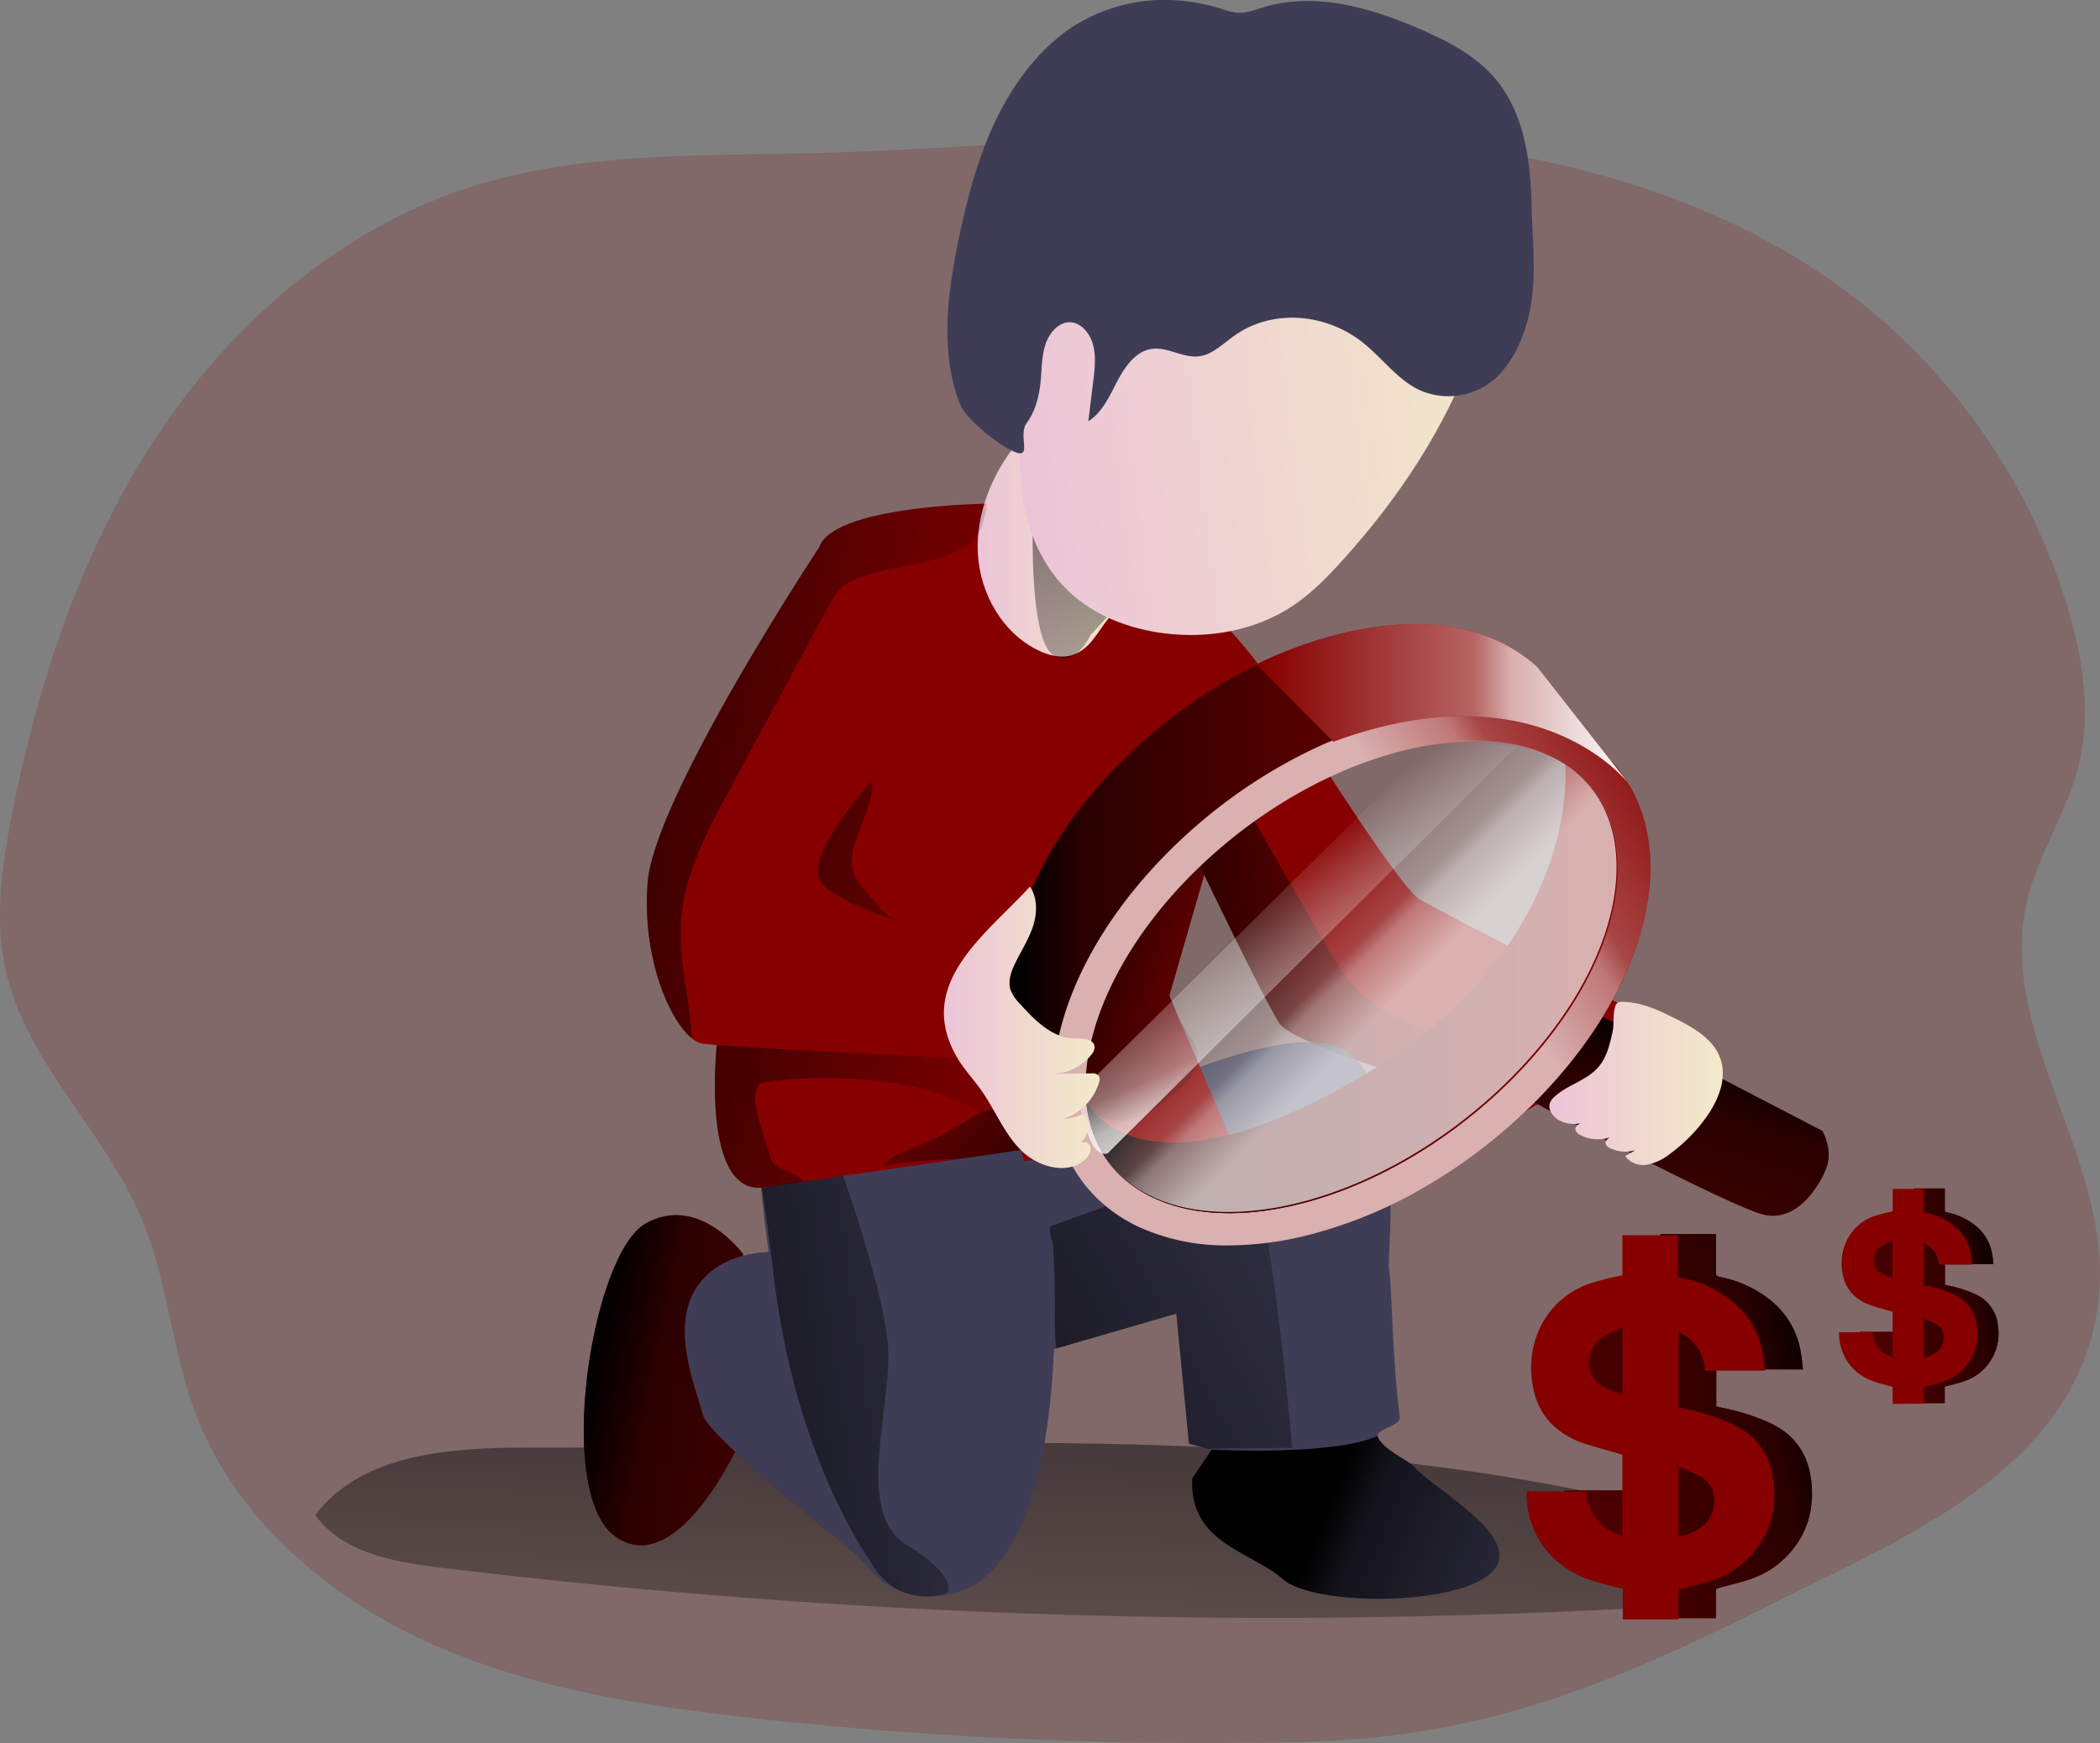 <svg id="Layer_1" data-name="Layer 1" xmlns="http://www.w3.org/2000/svg" xmlns:xlink="http://www.w3.org/1999/xlink" width="586.78" height="487.04" viewBox="0 0 586.78 487.04">
  <rect x="0" y="0" width="586.78" height="487.04" fill="#808080" stroke="none"/>
  <defs>
    <linearGradient id="linear-gradient" x1="292.76" y1="377.54" x2="285.08" y2="617.88" gradientUnits="userSpaceOnUse">
      <stop offset="0.01"/>
      <stop offset="0.13" stop-opacity="0.69"/>
      <stop offset="1" stop-opacity="0"/>
    </linearGradient>
    <linearGradient id="linear-gradient-2" x1="164.85" y1="459.98" x2="315.06" y2="490.03" xlink:href="#linear-gradient"/>
    <linearGradient id="linear-gradient-3" x1="252.1" y1="493.8" x2="415.74" y2="404.73" xlink:href="#linear-gradient"/>
    <linearGradient id="linear-gradient-4" x1="290.8" y1="423.95" x2="241.15" y2="370.26" xlink:href="#linear-gradient"/>
    <linearGradient id="linear-gradient-5" x1="302.4" y1="333.51" x2="354.39" y2="349.7" xlink:href="#linear-gradient"/>
    <linearGradient id="linear-gradient-6" x1="323.76" y1="348.62" x2="409.84" y2="338.4" xlink:href="#linear-gradient"/>
    <linearGradient id="linear-gradient-7" x1="159.17" y1="332.52" x2="298.52" y2="369.59" xlink:href="#linear-gradient"/>
    <linearGradient id="linear-gradient-8" x1="479.01" y1="366.35" x2="426.59" y2="532.54" xlink:href="#linear-gradient"/>
    <linearGradient id="linear-gradient-9" x1="274.61" y1="230.62" x2="317.94" y2="230.62" gradientUnits="userSpaceOnUse">
      <stop offset="0" stop-color="#ecc4d7"/>
      <stop offset="0.42" stop-color="#efd4d1"/>
      <stop offset="1" stop-color="#f2eac9"/>
    </linearGradient>
    <linearGradient id="linear-gradient-10" x1="308.15" y1="145.86" x2="302.24" y2="331.04" xlink:href="#linear-gradient"/>
    <linearGradient id="linear-gradient-11" x1="280.96" y1="194.92" x2="424.41" y2="194.92" gradientTransform="translate(-18.12 36.05) rotate(-6.96)" xlink:href="#linear-gradient-9"/>
    <linearGradient id="linear-gradient-12" x1="283.58" y1="319.76" x2="441.2" y2="319.76" xlink:href="#linear-gradient"/>
    <linearGradient id="linear-gradient-13" x1="474.86" y1="291.57" x2="409.02" y2="332.8" gradientUnits="userSpaceOnUse">
      <stop offset="0.02" stop-color="#fff" stop-opacity="0"/>
      <stop offset="0.58" stop-color="#fff" stop-opacity="0.39"/>
      <stop offset="0.68" stop-color="#fff" stop-opacity="0.68"/>
      <stop offset="1" stop-color="#fff"/>
    </linearGradient>
    <linearGradient id="linear-gradient-14" x1="434.4" y1="381.23" x2="482.78" y2="381.23" xlink:href="#linear-gradient-9"/>
    <linearGradient id="linear-gradient-15" x1="210.56" y1="395.72" x2="211.01" y2="395.72" xlink:href="#linear-gradient"/>
    <linearGradient id="linear-gradient-16" x1="174.93" y1="476.24" x2="317.69" y2="456.22" xlink:href="#linear-gradient"/>
    <linearGradient id="linear-gradient-17" x1="139.35" y1="276.01" x2="290.85" y2="304.13" xlink:href="#linear-gradient"/>
    <linearGradient id="linear-gradient-18" x1="371.33" y1="499.35" x2="461.46" y2="535.79" xlink:href="#linear-gradient"/>
    <linearGradient id="linear-gradient-19" x1="304.92" y1="354.85" x2="453.47" y2="354.85" xlink:href="#linear-gradient"/>
    <linearGradient id="linear-gradient-20" x1="357.51" y1="329.92" x2="388.19" y2="360.61" xlink:href="#linear-gradient-13"/>
    <linearGradient id="linear-gradient-21" x1="350.87" y1="310.47" x2="387.8" y2="390.48" xlink:href="#linear-gradient-13"/>
    <linearGradient id="linear-gradient-22" x1="352.46" y1="275.45" x2="456.98" y2="275.45" xlink:href="#linear-gradient-13"/>
    <linearGradient id="linear-gradient-23" x1="460.49" y1="266.57" x2="460.49" y2="266.57" xlink:href="#linear-gradient"/>
    <linearGradient id="linear-gradient-24" x1="265.16" y1="365.54" x2="308.66" y2="365.54" xlink:href="#linear-gradient-9"/>
    <linearGradient id="linear-gradient-25" x1="515.64" y1="467.55" x2="356.15" y2="503.03" xlink:href="#linear-gradient"/>
    <linearGradient id="linear-gradient-26" x1="564.24" y1="435.31" x2="475.06" y2="455.15" xlink:href="#linear-gradient"/>
  </defs>
  <title>Analyze finance</title>
  <path d="M588.08,438.4c2.33-36.89-28.52-71.62-20.34-107.66,3-13.25,11.1-24.89,14.43-38.07,3.66-14.49,1.31-29.86-2.95-44.19a172.41,172.41,0,0,0-57.75-85.36c-39.62-31.4-91.34-43.76-141.83-46.46s-101,3.39-151.52,4.64c-32,.79-64.7-.27-95.2,9.47-36.16,11.54-66.53,37.81-87.52,69.44S12.17,268.6,4.81,305.84C2,320.25-.18,335.2,3,349.53c5.81,26,27.89,45.19,38.14,69.79,7.14,17.12,8.27,36.22,14.75,53.61,10.9,29.27,36.38,51.34,64.8,64.31s59.79,17.84,90.83,21.3a1137.88,1137.88,0,0,0,155.19,6.63c52-1.34,88.24-17.67,133.58-40.3C537.21,506.46,585.06,486.3,588.08,438.4Z" transform="translate(-1.43 -78.51)" fill="#870000" opacity="0.18" style="isolation: isolate"/>
  <g>
    <path d="M475,502.52c4.58,1.23,9.64,3,11.69,7.26,4.8,10-10.43,17.11-21.48,17.73a1927.57,1927.57,0,0,1-340.93-11c-12.87-1.57-27.23-4.12-34.74-14.69C102.71,484.46,127.72,483,149.45,483,258,483.18,369.33,473.69,475,502.52Z" transform="translate(-1.43 -78.51)" fill="url(#linear-gradient)"/>
    <path d="M467.29,365.87,427.72,389l-5.57-1.51c-15.69-4.34-59.36-16.86-63.29-23.15-4.8-7.67-22.1-43.8-22.1-43.8l8.07-25,9.55-29.61s37.08,60.08,43.79,63.92S467.29,365.87,467.29,365.87Z" transform="translate(-1.43 -78.51)" fill="#870000"/>
    <path d="M209.07,428.93s-12.36-17-27.28-8.52-25.56,75-8.52,87.36,34.09-24.72,34.09-24.72Z" transform="translate(-1.43 -78.51)" fill="#870000"/>
    <path d="M209.07,428.93s-12.36-17-27.28-8.52-25.56,75-8.52,87.36,34.09-24.72,34.09-24.72Z" transform="translate(-1.43 -78.51)" fill="url(#linear-gradient-2)"/>
    <path d="M254.35,523.53s-54.66-42.18-56.57-49.85-9.59-24.93-1-36.44,26.84-8.63,26.84-8.63S263.93,477.51,254.35,523.53Z" transform="translate(-1.43 -78.51)" fill="#870000"/>
    <path d="M254.35,523.53s-54.66-42.18-56.57-49.85-9.59-24.93-1-36.44,26.84-8.63,26.84-8.63S263.93,477.51,254.35,523.53Z" transform="translate(-1.43 -78.51)" fill="#3f3d56"/>
    <path d="M418.31,517.78c-9.59,9.6-49.87,9.6-58.5,1.92s-26.21-9.91-25.24-28.13l5.43-8-1-.26-5.34-1.4-3.53-36.36-33.36,9.68-6.28,1.81-3.84-57.24s61.68-34.49,85.66-29.68,16.3,60.4,17.26,63.28c.69,2,.88,25.41,3,41.16.32,2.31-6.59,3.28-6.2,5.18.72,3.34,8.85,7.07,9.91,8.3C402,494.77,427.89,508.19,418.31,517.78Z" transform="translate(-1.43 -78.51)" fill="#3f3d56"/>
    <path d="M362.48,483.05l-23.51.27-5.34-1.4-3.53-36.36-33.36,9.68-.31-.32-1.7-33.66s48.57-18.33,55-15.76S362.48,483.05,362.48,483.05Z" transform="translate(-1.43 -78.51)" fill="url(#linear-gradient-3)"/>
    <path d="M336.07,375.11,345.43,397,214.08,410.39c-13,.87-13.84-23.58-12.37-39.89.24-2.62.54-5,.86-7.08,4.29-27.78,12.1-65.26,18.4-93.31,4.49-20,8.24-35.18,9.41-38.7,3.83-11.51,46-12.14,46-12.14.22,0,.45,0,.66,0,43.17-2.65,77.33,46.7,77.33,46.7l-16.46,57-9.74,33.74,1.59,3.7,1.46,3.44Z" transform="translate(-1.43 -78.51)" fill="#870000"/>
    <path d="M248.48,404.68c1.28-2.75,4.43-4,7.25-5.07a91.55,91.55,0,0,0,16-8.14,17.12,17.12,0,0,1,5-2.53,9.57,9.57,0,0,1,8.65,2.73c9.54,9.38-3,9.3-10.21,10.23C272.14,402.3,249.35,402.82,248.48,404.68Z" transform="translate(-1.43 -78.51)" fill="url(#linear-gradient-4)"/>
    <path d="M337.92,323l-9.74,33.74,1.59,3.7a10.94,10.94,0,0,0,.77,2.14c.22.45.44.88.69,1.3,1.88,3.16,4.68,6,4.93,9.58a7.32,7.32,0,0,1-.09,1.69c-.58,3.85-4,7-7.14,9.55s-6.37,5.16-10.25,6.28c-5.95,1.72-12.48-.43-17.43-4.14S292.63,378,289,372.93c-2.28-3.2-4.67-6.7-4.67-10.63a16.3,16.3,0,0,1,1.34-5.76c4.42-11.4,12.55-20.9,20.53-30.16l29.16-33.84c1-1.2,2.27-2.5,3.86-2.55,2.08-.07,3.52,2,4.55,3.78l1,1.77-8.07,25S337.18,321.45,337.92,323Z" transform="translate(-1.43 -78.51)" fill="url(#linear-gradient-5)"/>
    <path d="M422.15,387.52c-15.69-4.34-59.36-16.86-63.29-23.15-4.8-7.67-22.1-43.8-22.1-43.8l8.07-25,25.61,44.57c3.72,6.47,7.57,13.11,13.38,17.8,3.93,3.17,8.57,5.29,13.17,7.39S432.12,378,422.15,387.52Z" transform="translate(-1.43 -78.51)" fill="url(#linear-gradient-6)"/>
    <path d="M328.18,356.7,345.43,397,225.87,409.19a11.91,11.91,0,0,0,.58-6.91c-1.2-5.29-5.8-11.29-2.1-15.26a8.32,8.32,0,0,1,3.4-2,29.33,29.33,0,0,1,25.92,3.28c5.3,3.6,9.33,8.91,14.88,12.11s13.89,3.33,17.19-2.16c-7.17-11.58-.82-28-8.06-39.52-3.16-5-8.41-8.25-13.25-11.7a115.94,115.94,0,0,1-21-19.34c-1.79-2.12-3.57-4.43-3.94-7.17a15.66,15.66,0,0,1,1-6.67c2.49-8.29,9.53-19.09-.46-23.5-7.5-3.31-18.81,3.21-23.74,8.38-.7.73-1.36,1.47-2,2.25,7.08-33.85,14.38-64.41,16.11-69.59,3.83-11.51,46-12.14,46-12.14,43.48-3.19,78,46.66,78,46.66Z" transform="translate(-1.43 -78.51)" fill="none"/>
    <path d="M285.74,398.27c-18.93-24.63-71.09-17.93-72-17-3.7,4,2,16.12,3.19,21.41.52,2.32,9.77,4.27,8.92,6.47l-11.79,1.2c-15,1-13.82-32.08-11.51-47,2.84-18.4,7.23-41.07,11.7-62.42.63-.78,1.29-1.52,2-2.25,4.93-5.17,16.24-11.69,23.74-8.38,10,4.41,2.95,15.21.46,23.5a15.66,15.66,0,0,0-1,6.67c.37,2.74,2.15,5,3.94,7.17a115.94,115.94,0,0,0,21,19.34c4.84,3.45,10.09,6.68,13.25,11.7C284.92,370.27,278.57,386.69,285.74,398.27Z" transform="translate(-1.43 -78.51)" fill="url(#linear-gradient-7)"/>
    <path d="M443.87,359.86l66.76,34.65s3,5.2,1.18,10.17-8,15.11-17.15,13.32-66.58-32.54-66.58-32.54Z" transform="translate(-1.43 -78.51)" fill="#870000"/>
    <path d="M443.87,359.86l66.76,34.65s3,5.2,1.18,10.17-8,15.11-17.15,13.32-66.58-32.54-66.58-32.54Z" transform="translate(-1.43 -78.51)" fill="url(#linear-gradient-8)"/>
    <path d="M300.8,261.61c-3.12.88-6.48,0-9.4-1.45-9.94-4.87-16.12-15.84-16.73-26.89s3.82-22,10.68-30.69c1.29-1.64,3-3.35,5-3.3s3.56,1.66,4.84,3.19c7.8,9.31,20.71,24.66,22.55,37.07.94,6.41-2.54,6.92-6.72,11.94C308,255.2,305.89,260.17,300.8,261.61Z" transform="translate(-1.43 -78.51)" fill="url(#linear-gradient-9)"/>
    <path d="M290,225.23s-.86,30.26,5.11,35.8,11.08-5.11,11.08-5.11l14.49-15.77Z" transform="translate(-1.43 -78.51)" fill="url(#linear-gradient-10)"/>
    <path d="M376.56,235.07c-4.21,4.65-8.62,9.18-13.83,12.67-10.43,7-23.58,9.3-36,7.73-9.91-1.26-19.73-5-26.92-11.94-8.76-8.42-12.88-20.83-13.31-33s2.52-24.15,6.14-35.75c2.68-8.6,5.81-17.18,10.8-24.68,14.63-22,42.87-31.1,69.29-31.9,13.11-.4,27,1.11,37.62,8.81,7.73,5.6,14.17,16.56,12.78,26.41-1.1,7.79-7.32,15.86-10.06,23.28C405,198.55,392.12,217.87,376.56,235.07Z" transform="translate(-1.43 -78.51)" fill="url(#linear-gradient-11)"/>
    <path d="M426.45,173.39a31,31,0,0,1-6.19,9.89,19.72,19.72,0,0,1-23.06,3.8c-5.57-3-9.62-8.48-14.58-12.54-10.38-8.51-25.57-9.93-36.41-2.15-3.09,2.21-6,5.17-9.65,5.67-4.6.62-9.09-2.87-13.66-2-4.26.77-7.21,5-9.37,9.14s-4.2,8.68-8,11l1.38-11.3c.41-3.37.81-6.86-.08-10.12s-3.44-6.22-6.52-6.23-5.7,2.95-6.76,6.19-1,6.76-1.34,10.19c-.4,4.2-1.46,8.46-3.88,11.74s1.19,9.37-2.54,8.4c-4-1.06-14.34-9.22-16-13.37-5.64-13.88-3.77-30-.8-44.82,2.42-12.1,5.54-24.14,10.83-35.07S292.75,91,302.62,85.09a47.58,47.58,0,0,1,28.27-6.43,53.41,53.41,0,0,1,11.72,2.28,19.18,19.18,0,0,0,4.67,1.13c2.42.14,4.76-.8,7.1-1.51,14.67-4.47,30.33.16,44.48,6.36,7.59,3.34,15.24,7.31,20.72,14,7.91,9.66,9.51,22.71,9.82,35.21C429.71,149,431.54,161.18,426.45,173.39Z" transform="translate(-1.43 -78.51)" fill="#3f3d56"/>
    <path d="M441.2,288.36c-25.73-16.5-73.05-4-107.57,28.93-23.43,22.36-35.12,48.57-33.23,69.26-.82-.51-1.61-1.07-2.38-1.64C272.9,366,281.4,323.13,317,289.16s84.83-46.2,110-27.29C435.55,268.33,440.22,277.6,441.2,288.36Z" transform="translate(-1.43 -78.51)" fill="#870000"/>
    <path d="M441.2,288.36c-25.73-16.5-73.05-4-107.57,28.93-23.43,22.36-35.12,48.57-33.23,69.26-.82-.51-1.61-1.07-2.38-1.64C272.9,366,281.4,323.13,317,289.16s84.83-46.2,110-27.29C435.55,268.33,440.22,277.6,441.2,288.36Z" transform="translate(-1.43 -78.51)" fill="url(#linear-gradient-12)"/>
    <path d="M344.79,426.48c-12.94,0-24.24-3.32-32.88-9.83-9.35-7-14.89-17.29-16-29.68-2.11-23,10.83-50.27,34.61-73,35.86-34.22,85.57-47.16,113.16-29.46.86.53,1.74,1.14,2.65,1.83,9.8,7.37,15.39,18.22,16.16,31.39,1.33,22.6-11.66,49.24-34.74,71.27h0c-17.78,17-39.42,29.25-60.94,34.59A91.69,91.69,0,0,1,344.79,426.48Zm68.62-140.85a83.91,83.91,0,0,0-21.53,3c-19.43,5.19-39,16.52-55.12,31.9-21.46,20.49-33.66,45.61-31.84,65.57.91,9.91,5.1,17.73,12.45,23.25,23.38,17.61,70.07,5.53,104.08-26.93,21.17-20.21,33.12-44.2,31.95-64.17-.62-10.42-4.95-19-12.55-24.66-.71-.53-1.38-1-2.05-1.42C432,287.84,423.3,285.63,413.41,285.63Z" transform="translate(-1.43 -78.51)" fill="#870000"/>
    <g opacity="0.69" style="isolation: isolate">
      <path d="M462.46,317.76c-.77-13.17-6.35-24-16.16-31.4-.92-.68-1.79-1.29-2.64-1.82-27.6-17.7-77.31-4.76-113.17,29.46-23.78,22.7-36.72,50-34.61,73,1.14,12.39,6.68,22.66,16,29.68a43,43,0,0,0,7.77,4.66,58.54,58.54,0,0,0,25.12,5.16,91.51,91.51,0,0,0,22-2.85,126.6,126.6,0,0,0,31.88-12.94A148,148,0,0,0,427.72,389c16-15.31,27.21-32.84,32.07-49.71A64.16,64.16,0,0,0,462.46,317.76Zm-41,64.7c-34,32.46-80.69,44.54-104.09,26.93-7.34-5.52-11.52-13.34-12.44-23.26-1.83-19.94,10.38-45.07,31.84-65.56,16.12-15.37,35.69-26.71,55.12-31.9a83.9,83.9,0,0,1,21.52-3c9.89,0,18.58,2.21,25.4,6.58.67.42,1.34.89,2,1.42,7.61,5.71,11.94,14.25,12.56,24.67C454.56,338.26,442.62,362.25,421.45,382.46Z" transform="translate(-1.43 -78.51)" fill="url(#linear-gradient-13)"/>
    </g>
    <path d="M452,366.9c-.78,3.48-1.63,7.12-4,9.82-3.23,3.74-8.61,4.88-12.22,8.24a4.87,4.87,0,0,0-1.21,1.58c-.77,1.9.72,4,2.51,5a8.75,8.75,0,0,0,9.89-1.17,35.09,35.09,0,0,0-4.06,2.05c-.59.35-1.23.81-1.29,1.5s.68,1.39,1.38,1.76A10.81,10.81,0,0,0,455.21,394l-3.64,2.11c-.75.44-1.6,1.08-1.48,1.93.09.64.7,1.06,1.29,1.34A10.27,10.27,0,0,0,463,397.17l-7.46,4.4a6.35,6.35,0,0,0,6.21,2.36,14.64,14.64,0,0,0,6.28-3,45.31,45.31,0,0,0,10.14-10.22c3.38-4.73,5.89-10.79,4-16.3-1.93-5.68-7.77-8.91-13.15-11.55-4-2-8.22-3.95-12.72-4.33-2.35-.2-3.18-.39-3.69,1.73S452.46,364.76,452,366.9Z" transform="translate(-1.43 -78.51)" fill="url(#linear-gradient-14)"/>
    <path d="M271.6,341.36,269,374.23s-51.54-2.51-67.28-3.73c-1.86-.15-3.22-.27-3.93-.37a6.45,6.45,0,0,1-3-1.49c-6.43-5.17-14-22.95-12.35-43.58,1.91-24,47.94-93.65,47.94-93.65a61.33,61.33,0,0,1,10.9,8.55c22.72,22.6,9.23,50.58,9.23,50.58s-24,24.93-20.13,33.56S271.6,341.36,271.6,341.36Z" transform="translate(-1.43 -78.51)" fill="#870000"/>
    <path d="M261.74,524.53a31.24,31.24,0,0,1-7.39-1l-.49-.14c-30.53-8.72-39.78-113-39.78-113l.22,0,22.69-3.3,49.63-7.24,9,25.93S303.32,524.72,261.74,524.53Z" transform="translate(-1.43 -78.51)" fill="#3f3d56"/>
    <path d="M211,395.85l-.45-.16S210.69,395.41,211,395.85Z" transform="translate(-1.43 -78.51)" fill="url(#linear-gradient-15)"/>
    <path d="M266.17,523.54a16.15,16.15,0,0,1-4.43,1,16.69,16.69,0,0,1-7.88-1.13,18.31,18.31,0,0,1-8.15-6.9c-8.31-12.14-23-39-28.12-81.82-1.29-10.82-2.38-18.65-3.29-24.33l22.69-3.3c2.78,7.91,11.49,33.52,12.56,47.45,1.28,16.62-9.58,46.67,5.12,55.61S266.17,523.54,266.17,523.54Z" transform="translate(-1.43 -78.51)" fill="url(#linear-gradient-16)"/>
    <path d="M285.74,398.27c-3.3,5.49-11.64,5.35-17.19,2.16s-9.58-8.51-14.88-12.11A29.33,29.33,0,0,0,227.75,385a8.32,8.32,0,0,0-3.4,2c-3.7,4,.9,10,2.1,15.26a11.91,11.91,0,0,1-.58,6.91,14.73,14.73,0,0,1-7.56,8.09c-5.62,2.52-12.41,1.49-17.67-1.71-9.06-5.52-13.52-16.61-13.84-27.23s2.86-21,6-31.11q4.51-14.52,9-29.05c3-9.58,6.14-19.48,12.42-27.18.63-.78,1.29-1.52,2-2.25,4.93-5.17,16.24-11.69,23.74-8.38,10,4.41,2.95,15.21.46,23.5a15.66,15.66,0,0,0-1,6.67c.37,2.74,2.15,5,3.94,7.17a115.94,115.94,0,0,0,21,19.34c4.84,3.45,10.09,6.68,13.25,11.7C284.92,370.27,278.57,386.69,285.74,398.27Z" transform="translate(-1.43 -78.51)" fill="none"/>
    <path d="M277.05,219.23c-.18,4-1.47,8-3.85,10.41-5.68,5.73-20.81,7-28.39,9.19-1.18.34-2.37.69-3.53,1.13a14.1,14.1,0,0,0-3.75,2c-2.36,1.81-3.84,4.52-5.26,7.14q-5.66,10.5-11.3,21L205,299.74c-6.15,11.44-12.44,23.33-13.28,36.29-.7,10.91,2.53,21.71,3,32.61-6.43-5.17-14-22.95-12.35-43.58,1.91-24,47.94-93.65,47.94-93.65,3.83-11.51,46-12.14,46-12.14C276.61,219.26,276.84,219.23,277.05,219.23Z" transform="translate(-1.43 -78.51)" fill="url(#linear-gradient-17)"/>
    <path d="M418.31,517.78c-9.59,9.6-49.87,9.6-58.5,1.92s-26.21-9.91-25.24-28.13l5.43-8s34,1.82,46.34-3.83c.72,3.34,8.85,7.07,9.91,8.3C402,494.77,427.89,508.19,418.31,517.78Z" transform="translate(-1.43 -78.51)" fill="url(#linear-gradient-18)"/>
    <path d="M421.45,382.46c-34,32.46-80.69,44.54-104.09,26.93-7.34-5.52-11.52-13.34-12.44-23.26,0,0,13.67,30,76.31-6.42s57.57-87.5,57.57-87.5c.67.42,1.34.89,2,1.42,7.61,5.71,11.94,14.25,12.56,24.67C454.56,338.26,442.62,362.25,421.45,382.46Z" transform="translate(-1.43 -78.51)" fill="#870000"/>
    <path d="M421.45,382.46c-34,32.46-80.69,44.54-104.09,26.93-7.34-5.52-11.52-13.34-12.44-23.26,0,0,13.67,30,76.31-6.42s57.57-87.5,57.57-87.5c.67.42,1.34.89,2,1.42,7.61,5.71,11.94,14.25,12.56,24.67C454.56,338.26,442.62,362.25,421.45,382.46Z" transform="translate(-1.43 -78.51)" fill="url(#linear-gradient-19)"/>
    <g opacity="0.69" style="isolation: isolate">
      <path d="M421.14,382.15c-34,32.45-80.7,44.53-104.1,26.92-7.34-5.52-11.52-13.34-12.44-23.26-1.82-19.94,10.38-45.07,31.84-65.56,16.12-15.37,35.69-26.71,55.13-31.9a83.78,83.78,0,0,1,21.52-3c9.88,0,18.57,2.21,25.39,6.58.67.42,1.34.89,2,1.42,7.61,5.71,11.94,14.25,12.56,24.67C454.25,337.94,442.31,361.93,421.14,382.15Z" transform="translate(-1.43 -78.51)" fill="url(#linear-gradient-20)"/>
    </g>
    <path d="M401.68,286.17l-99.07,98s2.55,18.53,8.31,16.62L425,287.29A111.7,111.7,0,0,0,401.68,286.17Z" transform="translate(-1.43 -78.51)" fill="url(#linear-gradient-21)"/>
    <path d="M430.93,264.81,457,298.05s-24.77-33.72-83-12.3l-21.53-21.58S401.21,238.29,430.93,264.81Z" transform="translate(-1.43 -78.51)" fill="#870000"/>
    <path d="M430.93,264.81,457,298.05s-24.77-33.72-83-12.3l-21.53-21.58S401.21,238.29,430.93,264.81Z" transform="translate(-1.43 -78.51)" fill="url(#linear-gradient-22)"/>
    <path d="M460.49,266.57" transform="translate(-1.43 -78.51)" fill="url(#linear-gradient-23)"/>
    <path d="M289.21,326.25c2.18,3.17,2.05,7.45.85,11.11s-3.34,6.91-5,10.37c-1.11,2.24-2,4.82-1.32,7.22a11.43,11.43,0,0,0,2.65,4c4.16,4.64,9.08,9.64,15.31,9.73,2.24,0,5.42.1,5.58,2.33a3.36,3.36,0,0,1-.93,2.24,14.23,14.23,0,0,1-10.53,5.3l10.56-.11a2.4,2.4,0,0,1,2.08.66,2.21,2.21,0,0,1,.06,1.9,15.38,15.38,0,0,1-10.16,10.19,14.91,14.91,0,0,0,5.68-1.42c2.83,2.67,1.05,8.38-2.8,9,1.36-.86,3.29-1.69,4.42-.53s.27,3-.87,4.12c-4.91,4.64-13.37,2.3-18.13-2.5s-7.24-11.37-11.17-16.88c-2.1-2.94-4.61-5.59-6.46-8.7C256.68,353.52,276.94,339.68,289.21,326.25Z" transform="translate(-1.43 -78.51)" fill="url(#linear-gradient-24)"/>
  </g>
  <g>
    <path d="M465.41,530.67v-8.49c-3.1-.84-6.11-1.48-9-2.48a26.17,26.17,0,0,1-13.83-10.37,25.77,25.77,0,0,1-4-14.4h16.59c.77,6.18,3.77,10.59,10.17,12.3V484.71c-3.33-1-6.65-1.88-9.94-2.92a23.21,23.21,0,0,1-9.64-5.5,19.07,19.07,0,0,1-5.37-10.45,26.83,26.83,0,0,1,1.05-14.45A24,24,0,0,1,456,437a74.27,74.27,0,0,1,8.39-2.17c.31-.08.62-.13,1-.2V423.32h15.52v1.1c0,3.21,0,6.43,0,9.65,0,.79.24,1,1,1.2A32.51,32.51,0,0,1,496.38,442a23.42,23.42,0,0,1,8.24,14.42c.27,1.53.39,3.09.59,4.73H488.33A11.82,11.82,0,0,0,481,450.47v21c.56.13,1.18.3,1.82.43a60.36,60.36,0,0,1,13.23,4.23c6.81,3.21,10.57,8.59,11.46,16,.8,6.62-.4,12.81-4.37,18.31a25.41,25.41,0,0,1-12.52,9.28c-3.11,1.07-6.35,1.79-9.7,2.71v8.23ZM481,487.94V507.5a14.25,14.25,0,0,0,6.86-3c3.61-3,4.88-10.32-.4-13.55A58.38,58.38,0,0,0,481,487.94Zm-15.64-20V449a56.33,56.33,0,0,0-5.92,3c-4.31,2.88-5,10.85.51,13.64C461.63,466.52,463.46,467.13,465.35,467.9Z" transform="translate(-1.43 -78.51)" fill="#870000"/>
    <path d="M465.41,530.67v-8.49c-3.1-.84-6.11-1.48-9-2.48a26.17,26.17,0,0,1-13.83-10.37,25.77,25.77,0,0,1-4-14.4h16.59c.77,6.18,3.77,10.59,10.17,12.3V484.71c-3.33-1-6.65-1.88-9.94-2.92a23.21,23.21,0,0,1-9.64-5.5,19.07,19.07,0,0,1-5.37-10.45,26.83,26.83,0,0,1,1.05-14.45A24,24,0,0,1,456,437a74.27,74.27,0,0,1,8.39-2.17c.31-.08.62-.13,1-.2V423.32h15.52v1.1c0,3.21,0,6.43,0,9.65,0,.79.24,1,1,1.2A32.51,32.51,0,0,1,496.38,442a23.42,23.42,0,0,1,8.24,14.42c.27,1.53.39,3.09.59,4.73H488.33A11.82,11.82,0,0,0,481,450.47v21c.56.13,1.18.3,1.82.43a60.36,60.36,0,0,1,13.23,4.23c6.81,3.21,10.57,8.59,11.46,16,.8,6.62-.4,12.81-4.37,18.31a25.41,25.41,0,0,1-12.52,9.28c-3.11,1.07-6.35,1.79-9.7,2.71v8.23ZM481,487.94V507.5a14.25,14.25,0,0,0,6.86-3c3.61-3,4.88-10.32-.4-13.55A58.38,58.38,0,0,0,481,487.94Zm-15.64-20V449a56.33,56.33,0,0,0-5.92,3c-4.31,2.88-5,10.85.51,13.64C461.63,466.52,463.46,467.13,465.35,467.9Z" transform="translate(-1.43 -78.51)" fill="url(#linear-gradient-25)"/>
    <path d="M454.86,531V522.5c-3.09-.84-6.1-1.49-9-2.48A26.21,26.21,0,0,1,432,509.65a25.68,25.68,0,0,1-4-14.4h16.59c.76,6.17,3.76,10.59,10.16,12.3V485c-3.32-1-6.65-1.88-9.93-2.92a23.25,23.25,0,0,1-9.65-5.5,19.06,19.06,0,0,1-5.36-10.45,26.73,26.73,0,0,1,1-14.45,24.06,24.06,0,0,1,14.56-14.44,74.27,74.27,0,0,1,8.39-2.17c.31-.08.62-.13,1-.21V423.64h15.52v1.1c0,3.21,0,6.43,0,9.65,0,.79.25,1,1,1.2a32.59,32.59,0,0,1,14.47,6.76,23.41,23.41,0,0,1,8.23,14.42c.27,1.53.39,3.09.59,4.73H477.78a11.81,11.81,0,0,0-7.3-10.71v21c.55.13,1.18.3,1.81.43a60.36,60.36,0,0,1,13.23,4.23c6.82,3.21,10.57,8.59,11.47,16,.8,6.62-.41,12.81-4.38,18.31A25.27,25.27,0,0,1,480.1,520c-3.12,1.08-6.36,1.8-9.71,2.72V531Zm15.58-42.73v19.56a14.28,14.28,0,0,0,6.87-3c3.6-3,4.87-10.32-.4-13.55A58.56,58.56,0,0,0,470.44,488.26Zm-15.64-20v-18.9a56.33,56.33,0,0,0-5.92,3c-4.31,2.88-5,10.85.51,13.64C451.09,466.84,452.91,467.45,454.8,468.22Z" transform="translate(-1.43 -78.51)" fill="#870000"/>
  </g>
  <g>
    <path d="M536.15,470.61v-4.75c-1.73-.47-3.41-.83-5-1.39a14.69,14.69,0,0,1-7.73-5.8,14.3,14.3,0,0,1-2.23-8.05h9.27c.43,3.45,2.11,5.92,5.69,6.88V444.9c-1.86-.54-3.72-1-5.56-1.63a13,13,0,0,1-5.39-3.07,10.65,10.65,0,0,1-3-5.85,15,15,0,0,1,.58-8.08,13.43,13.43,0,0,1,8.15-8.07,43,43,0,0,1,4.69-1.22l.56-.11v-6.29h8.68v.61c0,1.8,0,3.6,0,5.4,0,.44.14.58.56.67a18.28,18.28,0,0,1,8.09,3.78,13.11,13.11,0,0,1,4.61,8.06c.15.86.21,1.73.33,2.64H549a6.6,6.6,0,0,0-4.09-6v11.75c.31.08.66.17,1,.24a33.42,33.42,0,0,1,7.4,2.37,10.7,10.7,0,0,1,6.41,8.94,14.06,14.06,0,0,1-9.45,15.42c-1.74.61-3.55,1-5.43,1.52v4.61Zm8.71-23.9v10.94a7.93,7.93,0,0,0,3.84-1.7c2-1.65,2.73-5.77-.22-7.57A31,31,0,0,0,544.86,446.71Zm-8.74-11.2V424.94a31,31,0,0,0-3.31,1.68c-2.41,1.61-2.8,6.07.28,7.63C534,434.73,535.06,435.07,536.12,435.51Z" transform="translate(-1.43 -78.51)" fill="#870000"/>
    <path d="M536.15,470.61v-4.75c-1.73-.47-3.41-.83-5-1.39a14.69,14.69,0,0,1-7.73-5.8,14.3,14.3,0,0,1-2.23-8.05h9.27c.43,3.45,2.11,5.92,5.69,6.88V444.9c-1.86-.54-3.72-1-5.56-1.63a13,13,0,0,1-5.39-3.07,10.65,10.65,0,0,1-3-5.85,15,15,0,0,1,.58-8.08,13.43,13.43,0,0,1,8.15-8.07,43,43,0,0,1,4.69-1.22l.56-.11v-6.29h8.68v.61c0,1.8,0,3.6,0,5.4,0,.44.14.58.56.67a18.28,18.28,0,0,1,8.09,3.78,13.11,13.11,0,0,1,4.61,8.06c.15.86.21,1.73.33,2.64H549a6.6,6.6,0,0,0-4.09-6v11.75c.31.08.66.17,1,.24a33.42,33.42,0,0,1,7.4,2.37,10.7,10.7,0,0,1,6.41,8.94,14.06,14.06,0,0,1-9.45,15.42c-1.74.61-3.55,1-5.43,1.52v4.61Zm8.71-23.9v10.94a7.93,7.93,0,0,0,3.84-1.7c2-1.65,2.73-5.77-.22-7.57A31,31,0,0,0,544.86,446.71Zm-8.74-11.2V424.94a31,31,0,0,0-3.31,1.68c-2.41,1.61-2.8,6.07.28,7.63C534,434.73,535.06,435.07,536.12,435.51Z" transform="translate(-1.43 -78.51)" fill="url(#linear-gradient-26)"/>
    <path d="M530.26,470.79V466c-1.74-.47-3.42-.83-5-1.39a14.69,14.69,0,0,1-7.73-5.8,14.38,14.38,0,0,1-2.23-8.05h9.28c.42,3.45,2.1,5.92,5.68,6.88v-12.6c-1.86-.54-3.72-1.05-5.56-1.63a13,13,0,0,1-5.39-3.07,10.72,10.72,0,0,1-3-5.85,14.92,14.92,0,0,1,.59-8.08,13.48,13.48,0,0,1,8.14-8.08,43,43,0,0,1,4.69-1.21l.56-.11v-6.29h8.68v.61c0,1.8,0,3.6,0,5.39,0,.45.14.59.57.68a18.24,18.24,0,0,1,8.08,3.78,13,13,0,0,1,4.61,8.06c.15.86.22,1.73.33,2.64h-9.44a6.6,6.6,0,0,0-4.09-6v11.75c.31.08.67.17,1,.24a33.26,33.26,0,0,1,7.4,2.37,10.7,10.7,0,0,1,6.41,8.94,14,14,0,0,1-2.45,10.23,14.18,14.18,0,0,1-7,5.19c-1.75.61-3.56,1-5.43,1.52v4.61Zm8.71-23.9v10.94a7.94,7.94,0,0,0,3.83-1.7c2-1.65,2.73-5.77-.22-7.57A31.6,31.6,0,0,0,539,446.89Zm-8.75-11.21V425.12a31,31,0,0,0-3.31,1.68c-2.41,1.61-2.79,6.07.28,7.63C528.14,434.91,529.16,435.25,530.22,435.68Z" transform="translate(-1.43 -78.51)" fill="#870000"/>
  </g>
</svg>
